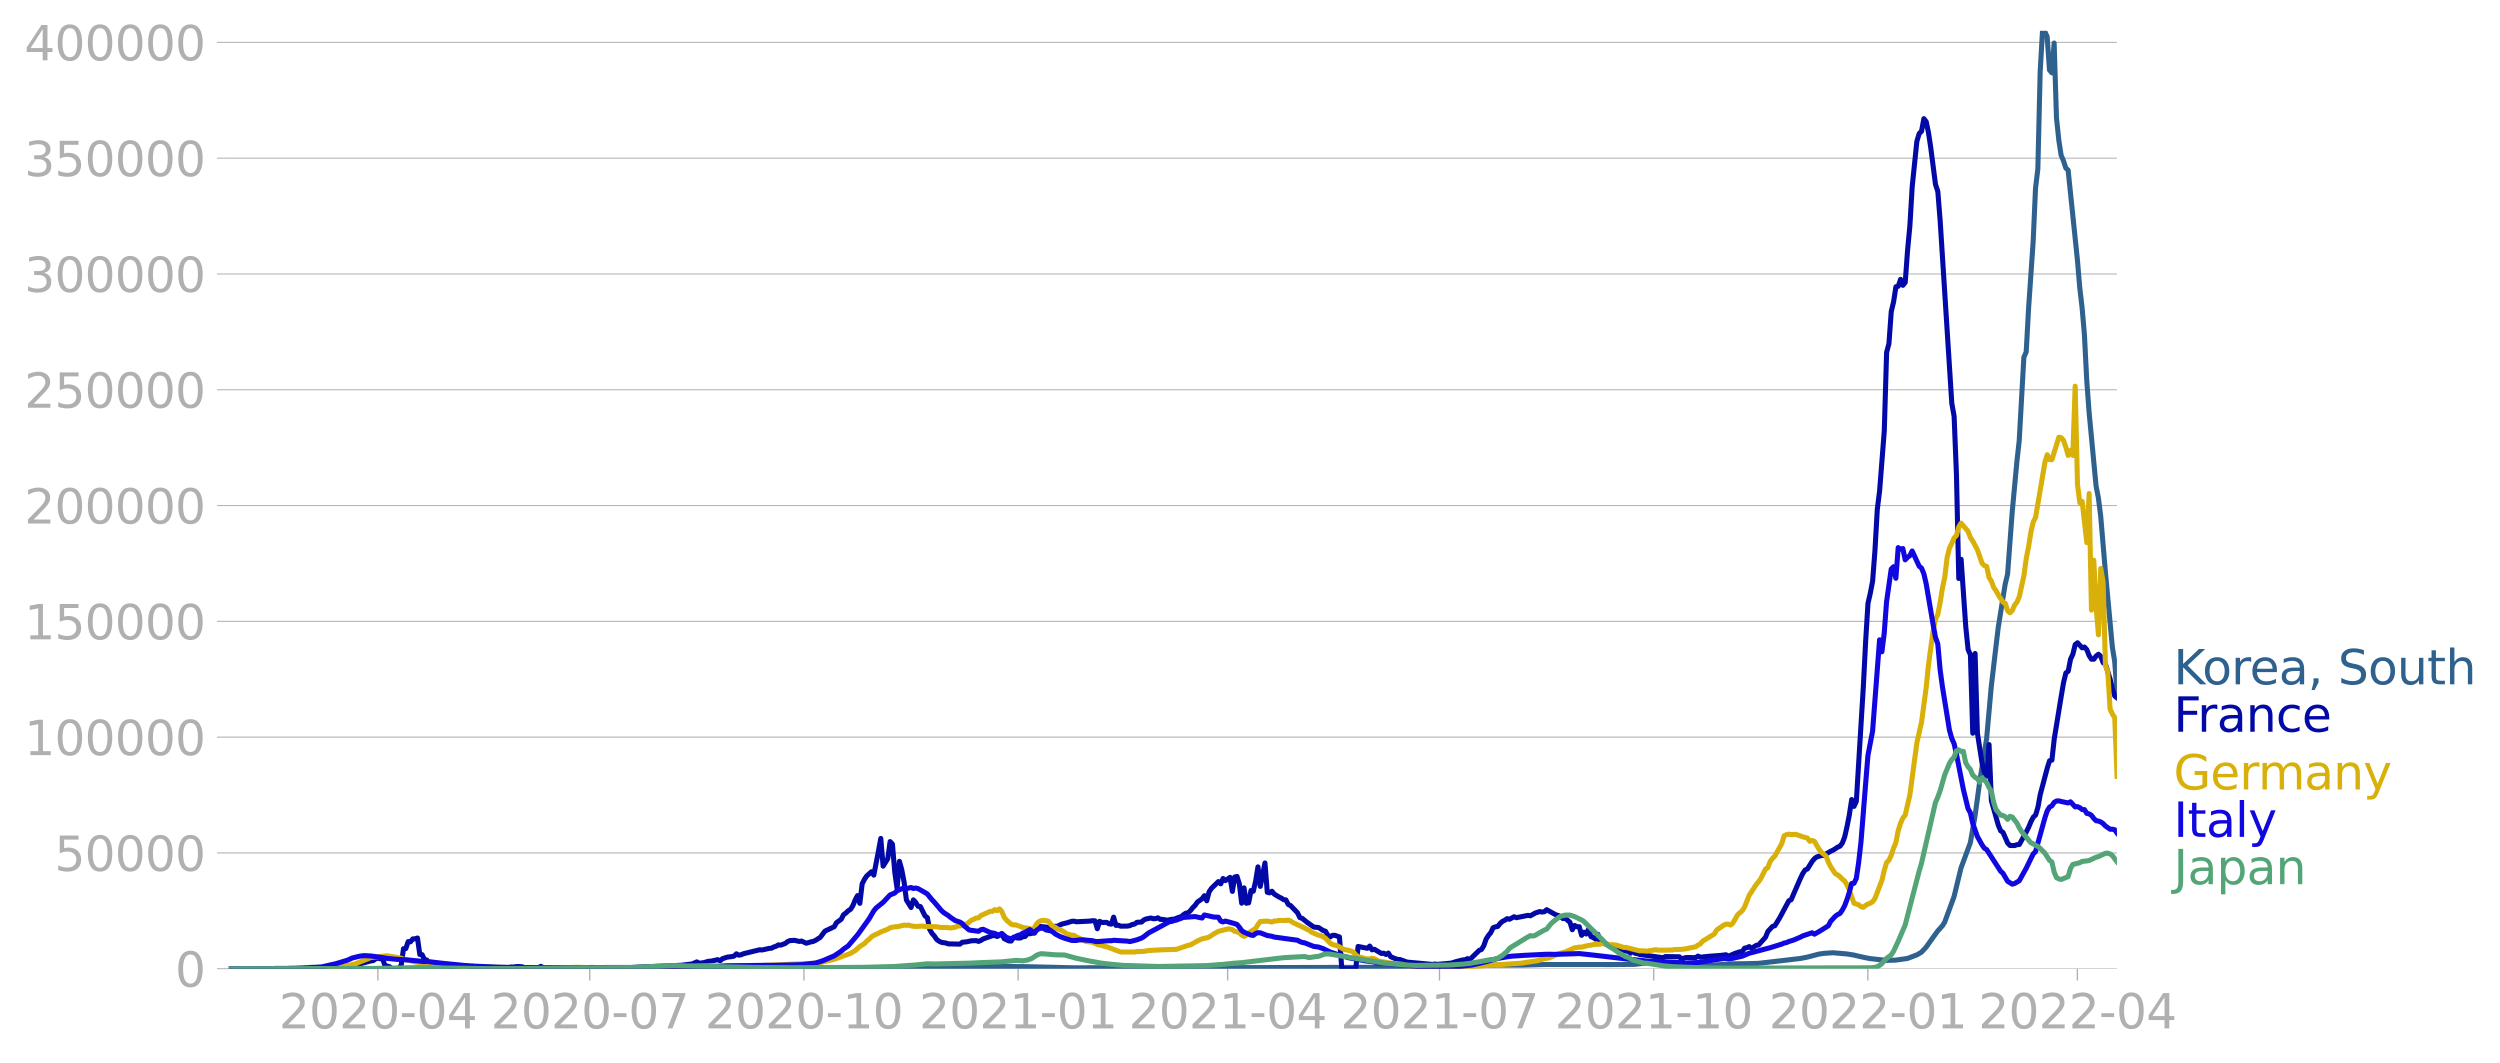 <svg xmlns:xlink="http://www.w3.org/1999/xlink" width="985.137" height="418.73" viewBox="0 0 738.852 314.048" xmlns="http://www.w3.org/2000/svg"><defs><style>*{stroke-linejoin:round;stroke-linecap:butt}</style></defs><g id="figure_1"><path d="M0 314.048h738.852V0H0v314.048z" style="fill:none" id="patch_1"/><g id="axes_1"><path d="M67.645 286.298h558V9.098h-558v277.2z" style="fill:none" id="patch_2"/><g id="matplotlib.axis_1"><g id="xtick_1"><g id="line2d_1"><defs><path id="m1b415ef6fc" d="M0 0v3.5" style="stroke:#b0b0b0;stroke-width:.4"/></defs><use xlink:href="#m1b415ef6fc" x="111.68" y="286.298" style="fill:#b0b0b0;stroke:#b0b0b0;stroke-width:.4"/></g><g style="fill:#b0b0b0" transform="matrix(.14 0 0 -.14 82.432 303.936)" id="text_1"><defs><path id="DejaVuSans-32" d="M1228 531h2203V0H469v531q359 372 979 998 621 627 780 809 303 340 423 576 121 236 121 464 0 372-261 606-261 235-680 235-297 0-627-103-329-103-704-313v638q381 153 712 231 332 78 607 78 725 0 1156-363 431-362 431-968 0-288-108-546-107-257-392-607-78-91-497-524-418-433-1181-1211z" transform="scale(.016)"/><path id="DejaVuSans-30" d="M2034 4250q-487 0-733-480-245-479-245-1442 0-959 245-1439 246-480 733-480 491 0 736 480 246 480 246 1439 0 963-246 1442-245 480-736 480zm0 500q785 0 1199-621 414-620 414-1801 0-1178-414-1799Q2819-91 2034-91q-784 0-1198 620-414 621-414 1799 0 1181 414 1801 414 621 1198 621z" transform="scale(.016)"/><path id="DejaVuSans-2d" d="M313 2009h1684v-512H313v512z" transform="scale(.016)"/><path id="DejaVuSans-34" d="M2419 4116 825 1625h1594v2491zm-166 550h794V1625h666v-525h-666V0h-628v1100H313v609l1940 2957z" transform="scale(.016)"/></defs><use xlink:href="#DejaVuSans-32"/><use xlink:href="#DejaVuSans-30" x="63.623"/><use xlink:href="#DejaVuSans-32" x="127.246"/><use xlink:href="#DejaVuSans-30" x="190.869"/><use xlink:href="#DejaVuSans-2d" x="254.492"/><use xlink:href="#DejaVuSans-30" x="290.576"/><use xlink:href="#DejaVuSans-34" x="354.199"/></g></g><g id="xtick_2"><use xlink:href="#m1b415ef6fc" x="174.291" y="286.298" style="fill:#b0b0b0;stroke:#b0b0b0;stroke-width:.4" id="line2d_2"/><g style="fill:#b0b0b0" transform="matrix(.14 0 0 -.14 145.043 303.936)" id="text_2"><defs><path id="DejaVuSans-37" d="M525 4666h3000v-269L1831 0h-659l1594 4134H525v532z" transform="scale(.016)"/></defs><use xlink:href="#DejaVuSans-32"/><use xlink:href="#DejaVuSans-30" x="63.623"/><use xlink:href="#DejaVuSans-32" x="127.246"/><use xlink:href="#DejaVuSans-30" x="190.869"/><use xlink:href="#DejaVuSans-2d" x="254.492"/><use xlink:href="#DejaVuSans-30" x="290.576"/><use xlink:href="#DejaVuSans-37" x="354.199"/></g></g><g id="xtick_3"><use xlink:href="#m1b415ef6fc" x="237.591" y="286.298" style="fill:#b0b0b0;stroke:#b0b0b0;stroke-width:.4" id="line2d_3"/><g style="fill:#b0b0b0" transform="matrix(.14 0 0 -.14 208.343 303.936)" id="text_3"><defs><path id="DejaVuSans-31" d="M794 531h1031v3560L703 3866v575l1116 225h631V531h1031V0H794v531z" transform="scale(.016)"/></defs><use xlink:href="#DejaVuSans-32"/><use xlink:href="#DejaVuSans-30" x="63.623"/><use xlink:href="#DejaVuSans-32" x="127.246"/><use xlink:href="#DejaVuSans-30" x="190.869"/><use xlink:href="#DejaVuSans-2d" x="254.492"/><use xlink:href="#DejaVuSans-31" x="290.576"/><use xlink:href="#DejaVuSans-30" x="354.199"/></g></g><g id="xtick_4"><use xlink:href="#m1b415ef6fc" x="300.89" y="286.298" style="fill:#b0b0b0;stroke:#b0b0b0;stroke-width:.4" id="line2d_4"/><g style="fill:#b0b0b0" transform="matrix(.14 0 0 -.14 271.642 303.936)" id="text_4"><use xlink:href="#DejaVuSans-32"/><use xlink:href="#DejaVuSans-30" x="63.623"/><use xlink:href="#DejaVuSans-32" x="127.246"/><use xlink:href="#DejaVuSans-31" x="190.869"/><use xlink:href="#DejaVuSans-2d" x="254.492"/><use xlink:href="#DejaVuSans-30" x="290.576"/><use xlink:href="#DejaVuSans-31" x="354.199"/></g></g><g id="xtick_5"><use xlink:href="#m1b415ef6fc" x="362.814" y="286.298" style="fill:#b0b0b0;stroke:#b0b0b0;stroke-width:.4" id="line2d_5"/><g style="fill:#b0b0b0" transform="matrix(.14 0 0 -.14 333.566 303.936)" id="text_5"><use xlink:href="#DejaVuSans-32"/><use xlink:href="#DejaVuSans-30" x="63.623"/><use xlink:href="#DejaVuSans-32" x="127.246"/><use xlink:href="#DejaVuSans-31" x="190.869"/><use xlink:href="#DejaVuSans-2d" x="254.492"/><use xlink:href="#DejaVuSans-30" x="290.576"/><use xlink:href="#DejaVuSans-34" x="354.199"/></g></g><g id="xtick_6"><use xlink:href="#m1b415ef6fc" x="425.426" y="286.298" style="fill:#b0b0b0;stroke:#b0b0b0;stroke-width:.4" id="line2d_6"/><g style="fill:#b0b0b0" transform="matrix(.14 0 0 -.14 396.178 303.936)" id="text_6"><use xlink:href="#DejaVuSans-32"/><use xlink:href="#DejaVuSans-30" x="63.623"/><use xlink:href="#DejaVuSans-32" x="127.246"/><use xlink:href="#DejaVuSans-31" x="190.869"/><use xlink:href="#DejaVuSans-2d" x="254.492"/><use xlink:href="#DejaVuSans-30" x="290.576"/><use xlink:href="#DejaVuSans-37" x="354.199"/></g></g><g id="xtick_7"><use xlink:href="#m1b415ef6fc" x="488.725" y="286.298" style="fill:#b0b0b0;stroke:#b0b0b0;stroke-width:.4" id="line2d_7"/><g style="fill:#b0b0b0" transform="matrix(.14 0 0 -.14 459.477 303.936)" id="text_7"><use xlink:href="#DejaVuSans-32"/><use xlink:href="#DejaVuSans-30" x="63.623"/><use xlink:href="#DejaVuSans-32" x="127.246"/><use xlink:href="#DejaVuSans-31" x="190.869"/><use xlink:href="#DejaVuSans-2d" x="254.492"/><use xlink:href="#DejaVuSans-31" x="290.576"/><use xlink:href="#DejaVuSans-30" x="354.199"/></g></g><g id="xtick_8"><use xlink:href="#m1b415ef6fc" x="552.025" y="286.298" style="fill:#b0b0b0;stroke:#b0b0b0;stroke-width:.4" id="line2d_8"/><g style="fill:#b0b0b0" transform="matrix(.14 0 0 -.14 522.777 303.936)" id="text_8"><use xlink:href="#DejaVuSans-32"/><use xlink:href="#DejaVuSans-30" x="63.623"/><use xlink:href="#DejaVuSans-32" x="127.246"/><use xlink:href="#DejaVuSans-32" x="190.869"/><use xlink:href="#DejaVuSans-2d" x="254.492"/><use xlink:href="#DejaVuSans-30" x="290.576"/><use xlink:href="#DejaVuSans-31" x="354.199"/></g></g><g id="xtick_9"><use xlink:href="#m1b415ef6fc" x="613.948" y="286.298" style="fill:#b0b0b0;stroke:#b0b0b0;stroke-width:.4" id="line2d_9"/><g style="fill:#b0b0b0" transform="matrix(.14 0 0 -.14 584.7 303.936)" id="text_9"><use xlink:href="#DejaVuSans-32"/><use xlink:href="#DejaVuSans-30" x="63.623"/><use xlink:href="#DejaVuSans-32" x="127.246"/><use xlink:href="#DejaVuSans-32" x="190.869"/><use xlink:href="#DejaVuSans-2d" x="254.492"/><use xlink:href="#DejaVuSans-30" x="290.576"/><use xlink:href="#DejaVuSans-34" x="354.199"/></g></g></g><g id="matplotlib.axis_2"><g id="ytick_1"><path d="M67.645 286.298h558" clip-path="url(#p6723c377f7)" style="fill:none;stroke:#b0b0b0;stroke-width:.3;stroke-linecap:square" id="line2d_10"/><g id="line2d_11"><defs><path id="ma5f8abb154" d="M0 0h-3.5" style="stroke:#b0b0b0;stroke-width:.3"/></defs><use xlink:href="#ma5f8abb154" x="67.645" y="286.298" style="fill:#b0b0b0;stroke:#b0b0b0;stroke-width:.3"/></g><use xlink:href="#DejaVuSans-30" style="fill:#b0b0b0" transform="matrix(.14 0 0 -.14 51.737 291.617)" id="text_10"/></g><g id="ytick_2"><path d="M67.645 252.076h558" clip-path="url(#p6723c377f7)" style="fill:none;stroke:#b0b0b0;stroke-width:.3;stroke-linecap:square" id="line2d_12"/><use xlink:href="#ma5f8abb154" x="67.645" y="252.076" style="fill:#b0b0b0;stroke:#b0b0b0;stroke-width:.3" id="line2d_13"/><g style="fill:#b0b0b0" transform="matrix(.14 0 0 -.14 16.108 257.395)" id="text_11"><defs><path id="DejaVuSans-35" d="M691 4666h2478v-532H1269V2991q137 47 274 70 138 23 276 23 781 0 1237-428 457-428 457-1159 0-753-469-1171Q2575-91 1722-91q-294 0-599 50Q819 9 494 109v635q281-153 581-228t634-75q541 0 856 284 316 284 316 772 0 487-316 771-315 285-856 285-253 0-505-56-251-56-513-175v2344z" transform="scale(.016)"/></defs><use xlink:href="#DejaVuSans-35"/><use xlink:href="#DejaVuSans-30" x="63.623"/><use xlink:href="#DejaVuSans-30" x="127.246"/><use xlink:href="#DejaVuSans-30" x="190.869"/><use xlink:href="#DejaVuSans-30" x="254.492"/></g></g><g id="ytick_3"><path d="M67.645 217.853h558" clip-path="url(#p6723c377f7)" style="fill:none;stroke:#b0b0b0;stroke-width:.3;stroke-linecap:square" id="line2d_14"/><use xlink:href="#ma5f8abb154" x="67.645" y="217.853" style="fill:#b0b0b0;stroke:#b0b0b0;stroke-width:.3" id="line2d_15"/><g style="fill:#b0b0b0" transform="matrix(.14 0 0 -.14 7.2 223.172)" id="text_12"><use xlink:href="#DejaVuSans-31"/><use xlink:href="#DejaVuSans-30" x="63.623"/><use xlink:href="#DejaVuSans-30" x="127.246"/><use xlink:href="#DejaVuSans-30" x="190.869"/><use xlink:href="#DejaVuSans-30" x="254.492"/><use xlink:href="#DejaVuSans-30" x="318.115"/></g></g><g id="ytick_4"><path d="M67.645 183.631h558" clip-path="url(#p6723c377f7)" style="fill:none;stroke:#b0b0b0;stroke-width:.3;stroke-linecap:square" id="line2d_16"/><use xlink:href="#ma5f8abb154" x="67.645" y="183.631" style="fill:#b0b0b0;stroke:#b0b0b0;stroke-width:.3" id="line2d_17"/><g style="fill:#b0b0b0" transform="matrix(.14 0 0 -.14 7.2 188.95)" id="text_13"><use xlink:href="#DejaVuSans-31"/><use xlink:href="#DejaVuSans-35" x="63.623"/><use xlink:href="#DejaVuSans-30" x="127.246"/><use xlink:href="#DejaVuSans-30" x="190.869"/><use xlink:href="#DejaVuSans-30" x="254.492"/><use xlink:href="#DejaVuSans-30" x="318.115"/></g></g><g id="ytick_5"><path d="M67.645 149.409h558" clip-path="url(#p6723c377f7)" style="fill:none;stroke:#b0b0b0;stroke-width:.3;stroke-linecap:square" id="line2d_18"/><use xlink:href="#ma5f8abb154" x="67.645" y="149.409" style="fill:#b0b0b0;stroke:#b0b0b0;stroke-width:.3" id="line2d_19"/><g style="fill:#b0b0b0" transform="matrix(.14 0 0 -.14 7.2 154.728)" id="text_14"><use xlink:href="#DejaVuSans-32"/><use xlink:href="#DejaVuSans-30" x="63.623"/><use xlink:href="#DejaVuSans-30" x="127.246"/><use xlink:href="#DejaVuSans-30" x="190.869"/><use xlink:href="#DejaVuSans-30" x="254.492"/><use xlink:href="#DejaVuSans-30" x="318.115"/></g></g><g id="ytick_6"><path d="M67.645 115.186h558" clip-path="url(#p6723c377f7)" style="fill:none;stroke:#b0b0b0;stroke-width:.3;stroke-linecap:square" id="line2d_20"/><use xlink:href="#ma5f8abb154" x="67.645" y="115.186" style="fill:#b0b0b0;stroke:#b0b0b0;stroke-width:.3" id="line2d_21"/><g style="fill:#b0b0b0" transform="matrix(.14 0 0 -.14 7.2 120.505)" id="text_15"><use xlink:href="#DejaVuSans-32"/><use xlink:href="#DejaVuSans-35" x="63.623"/><use xlink:href="#DejaVuSans-30" x="127.246"/><use xlink:href="#DejaVuSans-30" x="190.869"/><use xlink:href="#DejaVuSans-30" x="254.492"/><use xlink:href="#DejaVuSans-30" x="318.115"/></g></g><g id="ytick_7"><path d="M67.645 80.964h558" clip-path="url(#p6723c377f7)" style="fill:none;stroke:#b0b0b0;stroke-width:.3;stroke-linecap:square" id="line2d_22"/><use xlink:href="#ma5f8abb154" x="67.645" y="80.964" style="fill:#b0b0b0;stroke:#b0b0b0;stroke-width:.3" id="line2d_23"/><g style="fill:#b0b0b0" transform="matrix(.14 0 0 -.14 7.2 86.283)" id="text_16"><defs><path id="DejaVuSans-33" d="M2597 2516q453-97 707-404 255-306 255-756 0-690-475-1069Q2609-91 1734-91q-293 0-604 58T488 141v609q262-153 574-231 313-78 654-78 593 0 904 234t311 681q0 413-289 645-289 233-804 233h-544v519h569q465 0 712 186t247 536q0 359-255 551-254 193-729 193-260 0-557-57-297-56-653-174v562q360 100 674 150t592 50q719 0 1137-327 419-326 419-882 0-388-222-655t-631-370z" transform="scale(.016)"/></defs><use xlink:href="#DejaVuSans-33"/><use xlink:href="#DejaVuSans-30" x="63.623"/><use xlink:href="#DejaVuSans-30" x="127.246"/><use xlink:href="#DejaVuSans-30" x="190.869"/><use xlink:href="#DejaVuSans-30" x="254.492"/><use xlink:href="#DejaVuSans-30" x="318.115"/></g></g><g id="ytick_8"><path d="M67.645 46.741h558" clip-path="url(#p6723c377f7)" style="fill:none;stroke:#b0b0b0;stroke-width:.3;stroke-linecap:square" id="line2d_24"/><use xlink:href="#ma5f8abb154" x="67.645" y="46.741" style="fill:#b0b0b0;stroke:#b0b0b0;stroke-width:.3" id="line2d_25"/><g style="fill:#b0b0b0" transform="matrix(.14 0 0 -.14 7.2 52.06)" id="text_17"><use xlink:href="#DejaVuSans-33"/><use xlink:href="#DejaVuSans-35" x="63.623"/><use xlink:href="#DejaVuSans-30" x="127.246"/><use xlink:href="#DejaVuSans-30" x="190.869"/><use xlink:href="#DejaVuSans-30" x="254.492"/><use xlink:href="#DejaVuSans-30" x="318.115"/></g></g><g id="ytick_9"><path d="M67.645 12.519h558" clip-path="url(#p6723c377f7)" style="fill:none;stroke:#b0b0b0;stroke-width:.3;stroke-linecap:square" id="line2d_26"/><use xlink:href="#ma5f8abb154" x="67.645" y="12.519" style="fill:#b0b0b0;stroke:#b0b0b0;stroke-width:.3" id="line2d_27"/><g style="fill:#b0b0b0" transform="matrix(.14 0 0 -.14 7.2 17.838)" id="text_18"><use xlink:href="#DejaVuSans-34"/><use xlink:href="#DejaVuSans-30" x="63.623"/><use xlink:href="#DejaVuSans-30" x="127.246"/><use xlink:href="#DejaVuSans-30" x="190.869"/><use xlink:href="#DejaVuSans-30" x="254.492"/><use xlink:href="#DejaVuSans-30" x="318.115"/></g></g></g><path d="m67.645 286.298 19.265-.092 4.128-.25 1.376-.084 3.44.119 2.065.133 3.44.095 5.504.009 25.458.064 74.996-.125 6.192-.104 7.569.113 10.32.053 26.146-.003 26.833-.345 5.505-.204 3.44-.073 9.632.083 14.45.341 5.504-.011 10.32-.025 4.128-.004 4.817.047 59.86-.136 5.503-.015 5.505.059 8.256-.01 9.633-.356 3.44-.206 8.257-.153 4.128.02 3.44-.004 6.88-.194 2.064.019 17.201.014 6.88-.065 2.065-.276 2.752-.256 3.44.39 4.129.18 6.192.29 2.752.02 2.064-.122 4.816-.374 4.817-.05 3.44-.094 12.385-1.443 2.064-.405 3.44-.895 1.376-.206 2.752-.19 4.128.355 2.065.332 1.376.331 2.064.456 1.376.261 4.816.524 2.752-.086 3.44-.486 2.753-1.046 1.376-.797 1.376-1.478 2.064-2.908 1.376-1.89 1.376-1.53.688-1.11 2.752-7.487 2.064-8.506 2.753-7.442 1.376-7.81 1.376-10.09 1.376-8.715.688-4.143 1.376-15.44 1.376-11.739.688-5.742 2.064-12.858.688-2.816 1.376-18.487 1.376-14.78.688-6.23 1.376-24.632.688-1.578.689-12.645 1.376-20.105.688-15.607.688-5.7.688-28.726.688-12.129.688.227.688 1.513.688 9.836.688.841.688-8.798.688 22.072.688 6.611.688 4.484.688 1.62.688 2.147.688.621 2.752 26.565.688 8.197.688 5.869.688 7.957.688 13.521.689 9.378 2.064 21.836.688 3.546.688 5.409 1.376 16.35 2.064 22.35.688 4.222.688 9.018h0" clip-path="url(#p6723c377f7)" style="fill:none;stroke:#2f618f;stroke-width:1.5;stroke-linecap:square" id="line2d_28"/><path d="m67.645 286.298 27.522-.097 3.44-.202 2.752-.28 2.752-.395 1.376-.34 1.376-.27 2.752-.717.688-.097.688-.526.689-.184.688.177.688-.14.688 2.125 1.376.336.688.61h2.064l.688-1.043.688-4.879.688-.047.688-2.047.688.063.688-.86.688-.031.688-.231.688 4.855.688.068.688 1.445.688.138.688 1.397.688-.09.688.208.689.045 1.376-.167.688.318.688-.286.688.223 1.376.114 1.376.502.688-.547 2.752.083 1.376.06.688.354 9.633.171.688-.3.688.015 1.376-.187 1.376.08.688.332 1.376-.098.688.12 2.064-.115.688-.377.688.39 3.44-.016 4.129-.015 3.44.021.688.074 2.752-.123 1.376.08 2.752-.063 7.569-.003 4.128-.202 2.752-.107 5.505-.203 1.376-.106h.688l1.376-.18 2.064-.244 1.376-.602.688.404 1.376-.185 1.376-.408.688-.026 2.064-.443.688.342.688-.628 1.376-.455 1.377-.175.688-.148.688-.664.688.4.688-.12.688-.306 4.816-1.172.688.065 1.376-.307.688-.163.688-.047.688-.362.688-.217.688-.41.688.077 1.376-.511.688-.555.689-.28 1.376-.075 1.376.325.688-.11 1.376.64 1.376-.407.688-.131.688-.323 1.376-.877 1.376-1.834 2.752-1.31.688-1.207 1.376-.985.688-1.353.688-.497.688-.66.689-.434.688-1.081.688-1.684.688-1.283.688 2.27.688-5.741.688-1.377.688-.991 1.376-1.218.688.994 1.376-7.103.688-3.73.688 8.182 1.376-2.216.688-5.04.688.744.688 8.279.688 4.887.688-8.07.688 2.471.688 3.6.688 5.348 1.377 2.224.688-2.248.688.74.688 1.15.688.085 1.376 2.772.688.488.688 3.489.688 1.182.688.762.688 1.025.688.508.688.33 1.376.218.688.247 3.44.076.688-.548 1.377-.15 1.376-.297 1.376-.036.688.227.688-.298.688-.442 2.752-.974.688-.013.688.267 1.376-.754.688 1.402 1.376.67.688.035.688-1.127 1.376.256.688-.036.688-.355.688-.095.689-.913.688.13.688-.173.688-.05.688-1.633.688-.338 1.376.132 1.376.165 2.064-.332.688.002.688-.417.688-.276 1.376-.331 1.376-.438.688-.049.688.184 4.129-.21.688-.116.688.053.688 2.326.688-2.188.688.338 1.376-.032.688.422.688.097.688-2.058.688 2.434.688-.063.688.297 2.064-.026.688-.141.688-.334.688-.112.688-.525 1.376-.082.689-.635.688-.283 1.376-.276.688.204.688-.007.688-.262.688.461.688.013 1.376.237 1.376-.265.688-.03 1.376-.553.688-.153.688-.623.688-.451.688-.09.688-.67.688-.866.688-.683.688-.982 1.376-.957.689-.913.688 1.499.688-2.628.688-1.035 2.064-2.005.688.655.688-1.567.688.62 1.376-.96.688 4.152.688-4.254.688-.165.688 2.216.688 5.683.688-4.532.688 4.548.688-.12.688-3.645.688.22.688-3.039.688-4.163.688 5.768 1.377-6.919.688 8.656.688.18.688-.483.688.839 1.376.856.688.315.688.477.688.073.688 1.345.688.33 2.064 2.139.688 1.426.688.214 1.376 1.123 2.064 1.456 1.376.123 1.377.889.688.22.688 1.183.688.498.688-.479.688-.005 1.376.49.688 9.371h4.128l.688-6.566 2.752.545.688-.655.688 1.106.688-.16 2.065 1.24.688-.08.688.376.688-.413.688 1.083 1.376.564.688.216.688.046 2.064.755 7.568.69.688-.116.688.093 4.129-.36 1.376-.438 2.064-.518.688-.045.688-.33.688.258 2.752-2.689.688-.286.688-1.1.688-1.968.688-1.08.688-.828.688-1.441.688-.265.689-.12.688-.87.688-.622.688-.325.688-.48.688.184 1.376-.748.688.277 3.44-.685.688.135 1.376-.797 1.376-.463.688.14.688-.08.688-.603 2.752 1.527.689.167.688.388.688.537.688-.078 1.376 1.176.688 2.2.688-1.264.688.36.688.02.688 2.532.688-.921.688.54.688-1.443.688 2.18.688.315.688.453.688-1.42.688 2.66.688-.388.688.51 1.376.588 1.376.08.689.542.688.365 2.064.594.688.076.688.555.688-.66.688.693.688.105.688.255 6.88.94.688-.34 4.129.073.688.793.688-.434.688-.137 2.752.015.688-.438.688.33 1.376-.162 1.376-.139 2.064-.15 1.376-.106 1.376-.18.688.456 2.065-.89 1.376-.438.688-.035.688-1.023.688-.16.688-.317.688.508 1.376-.876.688-.105 2.064-2.297.688-1.7 1.376-1.493.688-.199 1.376-2.238 2.752-5.136.688-.314 2.753-6.345.688-1.406.688-1.033.688-.302 1.376-2.22.688-.826.688-.518 1.376-.406.688-.045 2.064-1.246.688-.292 1.376-.903.688-.297.688-.925.688-1.819.688-3.005.688-3.517.689-4.506.688 2.032.688-1.501 1.376-22.57.688-11.235.688-13.5.688-11.197.688-3.006.688-3.618.688-9.012.688-12.134.688-5.51 1.376-17.658.688-23.239.688-2.586.688-9.47.688-2.891.688-4.448.688-.144.688-2.048.688 1.757.688-.853.688-9.431.688-7.302.689-11.629 1.376-13.34.688-2.299.688-.667.688-3.723.688.865.688 3.297.688 4.61 1.376 10.668.688 2.056.688 8.664 3.44 53.94.688 3.872.688 17.213.688 30.703.688-5.664 1.376 19.92.688 6.734.689 1.587.688 23.147.688-23.551.688 23.536 1.376 8.85.688 2.693.688 1.186.688-9.343.688 16.56 2.064 7.324.688 1.605.688.462 1.376 3.158.688.705 1.376.032.688-.267.688-.055 2.064-3.72.689-1.37.688-1.648.688-1.34.688-.616.688-2.316.688-3.778 2.064-7.784.688-2.175.688-.187.688-6.238 2.064-12.638.688-4.05.688-2.825.688-.515.688-3.568.688-1.463.688-2.852.688-.532 1.376 1.497.688-.226.688.774.689 1.772.688 1.042.688.005.688-.945.688-.527.688.643.688 1.857.688.437 1.376 4.408.688 2.953.688 2.054.688.56h0" clip-path="url(#p6723c377f7)" style="fill:none;stroke:#0309a6;stroke-width:1.5;stroke-linecap:square" id="line2d_29"/><path d="m67.645 286.298 28.898-.108 2.752-.196 3.44-.54 1.376-.414.688-.088 4.816-1.972 4.817-.511 4.128.712.688.305 2.064.43 1.376.397 5.504.519 8.945.827 2.752-.01 10.32.321 1.377.01 4.816.043 2.752.03 7.569-.06 3.44-.117 4.816.114 15.137-.018 7.568-.166 5.505-.143 5.504-.211 15.137-.056 17.889-.747 4.816-1.137 4.817-1.729 1.376-.836 1.376-1.22 1.376-.87.688-.72.688-.537.688-.728.688-.425 1.376-.627.688-.385 1.376-.535.688-.276.688-.424 1.376-.304.688.002 1.376-.308.688-.199.688.092.689-.091.688.248 1.376.18 2.064-.132.688.118 3.44.091 1.376.235 1.376-.035 1.376.155 1.376-.222.688-.308 1.376-.158.688-.347.689-.16 1.376-1.128.688-.238.688-.394.688-.037.688-.676 2.752-1.23.688-.027.688-.499.688.292.688-.515.688.806.688 1.647.688.882 1.376 1.203.688.223.688-.035 2.064.764 2.065.327.688.602.688-.872.688-1.174.688-.648.688-.26.688-.088 1.376.28.688.927.688.588.688.3.688.524.688.14 1.376.82.688.44 1.376.38.688.041.688.485 2.064.925.689.4 2.064.243 1.376.669 1.376.288.688.252.688.105 4.128 1.567 4.128.01.688-.152 2.065-.041 1.376-.25 2.064-.114 2.064-.109 1.376-.037 2.752-.09 3.44-1.183.688-.12 2.064-1.182 1.376-.616 1.377-.304.688-.233 1.376-.904 1.376-.77 2.064-.535.688-.16.688-.031.688.229.688.487.688.134.688.26.688.722.688.38.688-.35 1.376-1.136 1.376-.848.688-1.175.688-.882 2.065-.137 1.376.294.688-.312.688-.009.688-.167 2.064.034.688-.133.688.259.688.468 3.44 1.598.688.41.688.272.688.571 2.064.892.689.138.688.306.688.443 1.376 1.46.688.407 1.376.335 2.064 1.13 1.376.254 1.376.492.688.823.688.585 1.376.298.688.28 1.376.08.688-.223.688.163 1.376.719 1.377.222 1.376.22 1.376.212 2.752.24 2.064.49 2.064.163 11.697.227 7.568-.416 9.633-.637 2.064-.139 4.816-.724 2.064-.603 1.376-.232 2.753-1.197 1.376-.378.688-.18 2.752-1.214 1.376-.22.688-.001 2.064-.516.688-.053.688-.199 2.064-.117.688-.168.688.126.688-.038.688.304.688-.074 1.377.148 2.064.661.688.001 4.128 1.041.688-.042 1.376.118 2.752-.438.688.157 4.128-.059.689-.141 2.064-.054 1.376-.179 1.376-.31 1.376-.268.688-.5.688-.36.688-.788 3.44-2.118.688-1.17 2.064-1.432.688-.302.688-.033.688.275.688-.578 1.377-2.436 1.376-1.223.688-1.077 1.376-3.474 2.064-3.183.688-.791.688-1 1.376-2.769.688-.423.688-1.843.688-.902.688-.688 2.064-3.708.688-2.293.688-.313.688-.163.688.125 1.377-.072 2.064.727 1.376.379.688.947.688-.236.688.254 1.376 2.335.688.92 1.376 1.108.688 1.789.688 1.362 1.376 2.074.688.322.688.553.688.723.688.552.688 1.149.688 1.52 1.377 3.895 1.376.443.688.549.688.21.688-.567.688-.409.688-.236.688-.45.688-.928 2.064-5.43.688-2.884.688-2.35.688-.659.688-1.479.688-2.104.688-1.67.688-3.509.688-2.164.688-1.56.688-.869 1.376-5.926 2.065-15.4 1.376-6.08 1.376-10.191.688-6.806 1.376-10.138.688-3.279.688-1.46.688-3.486.688-4.35.688-3.226.688-5.739.688-2.8.688-1.39.688-1.657.688-.68.688-2.518.688-1.148 2.064 2.415.689 1.839.688 1.012 1.376 2.593 1.376 3.99.688.697.688.254.688 3.257.688 1.068.688 1.888.688.91.688 1.297 1.376 2.116.688.37.688 2.215.688.552.688-.67.688-1.601.688-.878.688-1.572 1.376-6.271.688-5.092.689-3.446.688-4.388.688-2.906.688-1.364 2.752-16.233.688-2.264.688 1.45.688.005 2.064-6.628.688.132.688.803.688 2.011.688 2.426.688-1.493.688 1.492.688-20.446.688 28.997.688 5.433.688-.387 1.376 12.17.689-14.495.688 34.44.688-14.738.688 13.785.688 8.252.688-19.6.688 4.083.688 24.576.688 1.799.688 11.06.688 1.533.688 1.008.688 17.4h0" clip-path="url(#p6723c377f7)" style="fill:none;stroke:#d8b009;stroke-width:1.5;stroke-linecap:square" id="line2d_30"/><path d="m67.645 286.298 22.017-.104 5.505-.451 4.128-.938 3.44-1.041 1.376-.636 2.064-.513 1.376-.184 2.064.098 2.753.381 2.064.332 2.752.281 2.752.138 1.376.121 2.064.203 2.064.214.688-.069 2.753.34 2.064.238 8.256.82 1.376.023 6.88.3 17.202.245 23.393.065 9.632-.051 12.385-.271 4.816-.393 10.321-.137 4.128-.015 7.569-.2 4.128-.483 2.064-.646 3.44-1.466 2.064-1.387.688-.611 1.376-.948 2.753-3.225 3.44-4.781 1.376-2.352.688-.844 2.064-1.668 2.064-2.195 1.376-.56.688-.67 1.376-.575.688-.303.688.25 1.377-.337.688.283.688-.129.688.177 2.064 1.152.688.433 1.376 1.7.688.702 2.064 2.448.688.64 1.376.883.688.565 1.376.929 1.376.435.688.441.688.778 1.377 1.135 2.752.367.688-.471.688-.12 2.064.953 1.376.262.688.358.688.019.688-.356 1.376 1.18 1.376.43.688-.224.688-.532.688-.31.688-.14.688-.518.688-.217 1.377-.81 1.376.952.688-.797.688-.428.688-.17.688.111.688.445 1.376.25.688.359.688.595 1.376.728 1.376.527 2.064.627 1.376.017.688-.159 1.376-.023 2.753.251.688.197.688.068 3.44-.27.688.022.688-.144 4.128.25.688.136 2.064-.524 1.376-.51.689-.423 1.376-1.089 4.128-2.214 2.064-1.128.688-.076.688-.26.688-.14 2.064-.78 3.44-.257 1.376.313.688.123.689-.904 2.752.614 1.376.051.688 1.134.688.263.688-.258 1.376.357 1.376.408.688.217.688.811.688.998.688.486 2.064.877.688.088.688-.555.688-.242.688.024 2.065.805 1.376.224.688.227 6.88.94.688.392.688.244.688.125 2.752 1.076 1.376.17 1.377.478 2.064 1 2.752.88 2.752.82 2.064.368 2.752.536 2.064.24 1.376.328 2.753.266 7.568.653 6.192.354 3.44-.022 3.44-.107 4.817-.48 3.44-.799 4.129-1.135 2.752-.487 1.376-.19 2.064-.127 1.376-.102 6.88-.338 2.752.032 6.88-.227 4.13.442 8.944 1.044 7.568.793 3.44.083 7.569.427 3.44-.157 7.568-1.171.688-.028.688.12 1.376-.16 2.753-.62 2.064-.872 6.192-1.638 3.44-1.073.688-.305.688-.13.688-.315 1.377-.419 2.064-.881.688-.367 2.752-.926.688.42 1.376-.77 2.752-1.72.688-1.328 1.376-1.481.688-.498.688-.342.688-.99.688-1.284.688-1.807.688-2.149.689-2.613.688-.057.688-1.427.688-4.646.688-6.032 1.376-17.217.688-8.455 1.376-7.185 2.064-26.991.688 3.516.688-5.503.688-9.24 1.376-9.686.688-.696.688 3.408.688-9.051.688.45.688-.179.688 3.326.688-.743.688-.466.689-1.397 2.064 4.483.688.56.688 1.647.688 2.936 2.064 12.123.688 3.752.688 1.96.688 7.623.688 5.047 2.064 12.786.688 2.461.688 1.567.688 3.02 2.064 10.544 1.376 5.629.689 1.254.688 3.07 1.376 3.906 1.376 2.476.688.992.688.42 4.128 6.396.688.607 1.376 2.368 1.376.843.688-.196 1.376-.82 1.376-2.493.688-1.229 1.377-2.832.688-1.382.688-.688 2.752-9.956.688-2.058.688-1.128.688-.366.688-1.026.688-.412.688-.027 1.376.326 1.376.277.688-.332 1.376 1.49.688-.063.688.313.688.548.688.023.688 1.112.689.15.688.414.688.92.688.683.688.106.688.257.688.475.688.714 1.376.963.688-.01.688.163.688.989h0" clip-path="url(#p6723c377f7)" style="fill:none;stroke:#1007e1;stroke-width:1.5;stroke-linecap:square" id="line2d_31"/><path d="m67.645 286.298 42.658-.083 13.761-.253 4.128.078 15.137.219 33.714-.088L185.3 286l10.32-.496 3.44-.135 4.129.087 4.816.118 3.44.096 12.385.265 7.568.038 2.753.029 21.329-.12 8.944-.243 6.193-.453 3.44-.351 2.064.06 10.32-.242 2.753-.125 6.88-.267 4.128-.416 2.064.114 1.377-.221 1.376-.517 1.376-.928.688-.287.688-.153 2.752.22 1.376.114 2.752.056 3.44.964 3.44.718 2.065.375 2.064.37 2.752.306 3.44.332 10.32.32 2.753-.033 11.697-.22 4.816-.362 3.44-.364 2.064-.138 12.385-1.472 6.192-.35 1.376.32 2.064-.314.688-.047 1.377-.492.688-.245 1.376.06 15.825 2.66 6.192.557 3.44.134 9.633-.111 4.128-.271 2.064-.215 4.816-.859 1.376-.272.688.029 1.377-.423 1.376-.84 1.376-1.168.688-.863.688-.51 1.376-.801 2.752-1.723 1.376-.78.688.133.688-.168 1.376-.822 1.376-.766.688-.277 1.376-1.705 1.376-1.154 1.377-.96 1.376-.34 1.376-.002 1.376.438 2.064.998.688.429 5.504 5.447 1.376 1.474.688.557 1.376.82 1.377 1.005 2.064 1.14.688.191 1.376.79 3.44.926.688.005 4.816.765 2.752.249 6.193.255 8.256.174 44.035-.078 1.376-.132.688-.205.688-.377.688-.553 1.376-1.51 1.376-1.044.688-1.032 1.376-2.952 2.064-4.819 2.065-7.969 2.064-7.918.688-2.33 4.128-17.973.688-1.583.688-1.868 1.376-4.781 1.376-3.32.688-1.155.688-.692.688-1.906.688-.296.688.464.688-.012.688 3.313.688 1.216.689.771.688 1.655.688.677.688.438.688 1.043.688-1.28.688.576.688.796.688 1.438.688 1.035.688 3.321.688 2.156 1.376 1.687.688.087.688.399.688.756.688-.891.688.198 1.376 1.782.688 1.37.688 1.118 2.753 3.346.688.297.688.454.688.317.688.572 1.376 1.397 1.376 2.145.688.468.688 2.987.688 1.652.688.384.688.17 2.064-.826.688-2.367.688-1.24 2.064-.513.688-.391 1.376-.148.689-.113 2.064-.974.688-.18 2.064-.985.688-.031.688.21.688.499 1.376 1.838h0" clip-path="url(#p6723c377f7)" style="fill:none;stroke:#53a577;stroke-width:1.5;stroke-linecap:square" id="line2d_32"/><g style="fill:#2f618f" transform="matrix(.14 0 0 -.14 642.385 202.253)" id="text_19"><defs><path id="DejaVuSans-4b" d="M628 4666h631V2694l2094 1972h813L1850 2491 4331 0h-831L1259 2247V0H628v4666z" transform="scale(.016)"/><path id="DejaVuSans-6f" d="M1959 3097q-462 0-731-361t-269-989q0-628 267-989 268-361 733-361 460 0 728 362 269 363 269 988 0 622-269 986-268 364-728 364zm0 487q750 0 1178-488 429-487 429-1349 0-859-429-1349Q2709-91 1959-91q-753 0-1180 489-426 490-426 1349 0 862 426 1349 427 488 1180 488z" transform="scale(.016)"/><path id="DejaVuSans-72" d="M2631 2963q-97 56-211 82-114 27-251 27-488 0-749-317t-261-911V0H581v3500h578v-544q182 319 472 473 291 155 707 155 59 0 131-8 72-7 159-23l3-590z" transform="scale(.016)"/><path id="DejaVuSans-65" d="M3597 1894v-281H953q38-594 358-905t892-311q331 0 642 81t618 244V178Q3153 47 2828-22t-659-69q-838 0-1327 487-489 488-489 1320 0 859 464 1363 464 505 1252 505 706 0 1117-455 411-454 411-1235zm-575 169q-6 471-264 752-258 282-683 282-481 0-770-272t-333-766l2050 4z" transform="scale(.016)"/><path id="DejaVuSans-61" d="M2194 1759q-697 0-966-159t-269-544q0-306 202-486 202-179 548-179 479 0 768 339t289 901v128h-572zm1147 238V0h-575v531q-197-318-491-470T1556-91q-537 0-855 302-317 302-317 808 0 590 395 890 396 300 1180 300h807v57q0 397-261 614t-733 217q-300 0-585-72-284-72-546-216v532q315 122 612 182 297 61 578 61 760 0 1135-394 375-393 375-1193z" transform="scale(.016)"/><path id="DejaVuSans-2c" d="M750 794h659V256L897-744H494L750 256v538z" transform="scale(.016)"/><path id="DejaVuSans-53" d="M3425 4513v-616q-359 172-678 256-319 85-616 85-515 0-795-200t-280-569q0-310 186-468 186-157 705-254l381-78q706-135 1042-474t336-907q0-679-455-1029Q2797-91 1919-91q-331 0-705 75-373 75-773 222v650q384-215 753-325 369-109 725-109 540 0 834 212 294 213 294 607 0 343-211 537t-692 291l-385 75q-706 140-1022 440-315 300-315 835 0 619 436 975t1201 356q329 0 669-60 341-59 697-177z" transform="scale(.016)"/><path id="DejaVuSans-75" d="M544 1381v2119h575V1403q0-497 193-746 194-248 582-248 465 0 735 297 271 297 271 810v1984h575V0h-575v538q-209-319-486-474-276-155-642-155-603 0-916 375-312 375-312 1097zm1447 2203z" transform="scale(.016)"/><path id="DejaVuSans-74" d="M1172 4494v-994h1184v-447H1172V1153q0-428 117-550t477-122h590V0h-590q-666 0-919 248-253 249-253 905v1900H172v447h422v994h578z" transform="scale(.016)"/><path id="DejaVuSans-68" d="M3513 2113V0h-575v2094q0 497-194 743-194 247-581 247-466 0-735-297-269-296-269-809V0H581v4863h578V2956q207 316 486 472 280 156 646 156 603 0 912-373 310-373 310-1098z" transform="scale(.016)"/></defs><use xlink:href="#DejaVuSans-4b"/><use xlink:href="#DejaVuSans-6f" x="60.576"/><use xlink:href="#DejaVuSans-72" x="121.758"/><use xlink:href="#DejaVuSans-65" x="160.621"/><use xlink:href="#DejaVuSans-61" x="222.145"/><use xlink:href="#DejaVuSans-2c" x="283.424"/><use xlink:href="#DejaVuSans-20" x="315.211"/><use xlink:href="#DejaVuSans-53" x="346.998"/><use xlink:href="#DejaVuSans-6f" x="410.475"/><use xlink:href="#DejaVuSans-75" x="471.656"/><use xlink:href="#DejaVuSans-74" x="535.035"/><use xlink:href="#DejaVuSans-68" x="574.244"/></g><g style="fill:#0309a6" transform="matrix(.14 0 0 -.14 642.385 216.253)" id="text_20"><defs><path id="DejaVuSans-46" d="M628 4666h2681v-532H1259V2759h1850v-531H1259V0H628v4666z" transform="scale(.016)"/><path id="DejaVuSans-6e" d="M3513 2113V0h-575v2094q0 497-194 743-194 247-581 247-466 0-735-297-269-296-269-809V0H581v3500h578v-544q207 316 486 472 280 156 646 156 603 0 912-373 310-373 310-1098z" transform="scale(.016)"/><path id="DejaVuSans-63" d="M3122 3366v-538q-244 135-489 202t-495 67q-560 0-870-355-309-354-309-995t309-996q310-354 870-354 250 0 495 67t489 202V134Q2881 22 2623-34q-257-57-548-57-791 0-1257 497-465 497-465 1341 0 856 470 1346 471 491 1290 491 265 0 518-55 253-54 491-163z" transform="scale(.016)"/></defs><use xlink:href="#DejaVuSans-46"/><use xlink:href="#DejaVuSans-72" x="50.27"/><use xlink:href="#DejaVuSans-61" x="91.383"/><use xlink:href="#DejaVuSans-6e" x="152.662"/><use xlink:href="#DejaVuSans-63" x="216.041"/><use xlink:href="#DejaVuSans-65" x="271.021"/></g><g style="fill:#d8b009" transform="matrix(.14 0 0 -.14 642.385 233.327)" id="text_21"><defs><path id="DejaVuSans-47" d="M3809 666v1253H2778v519h1656V434q-365-259-806-392-440-133-940-133-1094 0-1712 639-617 640-617 1780 0 1144 617 1783 618 639 1712 639 456 0 867-113 411-112 758-331v-672q-350 297-744 447t-828 150q-857 0-1287-478-429-478-429-1425 0-944 429-1422 430-478 1287-478 334 0 596 58 263 58 472 180z" transform="scale(.016)"/><path id="DejaVuSans-6d" d="M3328 2828q216 388 516 572t706 184q547 0 844-383 297-382 297-1088V0h-578v2094q0 503-179 746-178 244-543 244-447 0-707-297-259-296-259-809V0h-578v2094q0 506-178 748t-550 242q-441 0-701-298-259-298-259-808V0H581v3500h578v-544q197 322 472 475t653 153q382 0 649-194 267-193 395-562z" transform="scale(.016)"/><path id="DejaVuSans-79" d="M2059-325q-243-625-475-815-231-191-618-191H506v481h338q237 0 368 113 132 112 291 531l103 262L191 3500h609L1894 763l1094 2737h609L2059-325z" transform="scale(.016)"/></defs><use xlink:href="#DejaVuSans-47"/><use xlink:href="#DejaVuSans-65" x="77.49"/><use xlink:href="#DejaVuSans-72" x="139.014"/><use xlink:href="#DejaVuSans-6d" x="178.377"/><use xlink:href="#DejaVuSans-61" x="275.789"/><use xlink:href="#DejaVuSans-6e" x="337.068"/><use xlink:href="#DejaVuSans-79" x="400.447"/></g><g style="fill:#1007e1" transform="matrix(.14 0 0 -.14 642.385 247.327)" id="text_22"><defs><path id="DejaVuSans-49" d="M628 4666h631V0H628v4666z" transform="scale(.016)"/><path id="DejaVuSans-6c" d="M603 4863h575V0H603v4863z" transform="scale(.016)"/></defs><use xlink:href="#DejaVuSans-49"/><use xlink:href="#DejaVuSans-74" x="29.492"/><use xlink:href="#DejaVuSans-61" x="68.701"/><use xlink:href="#DejaVuSans-6c" x="129.98"/><use xlink:href="#DejaVuSans-79" x="157.764"/></g><g style="fill:#53a577" transform="matrix(.14 0 0 -.14 642.385 261.327)" id="text_23"><defs><path id="DejaVuSans-4a" d="M628 4666h631V325q0-844-320-1225T-91-1281h-240v531h197q418 0 590 235 172 234 172 840v4341z" transform="scale(.016)"/><path id="DejaVuSans-70" d="M1159 525v-1856H581v4831h578v-531q182 312 458 463 277 152 661 152 638 0 1036-506 399-506 399-1331T3314 415Q2916-91 2278-91q-384 0-661 152-276 152-458 464zm1957 1222q0 634-261 995t-717 361q-457 0-718-361t-261-995q0-634 261-995t718-361q456 0 717 361t261 995z" transform="scale(.016)"/></defs><use xlink:href="#DejaVuSans-4a"/><use xlink:href="#DejaVuSans-61" x="29.492"/><use xlink:href="#DejaVuSans-70" x="90.771"/><use xlink:href="#DejaVuSans-61" x="154.248"/><use xlink:href="#DejaVuSans-6e" x="215.527"/></g></g></g><defs><clipPath id="p6723c377f7"><path d="M67.645 9.098h558v277.2h-558z"/></clipPath></defs></svg>